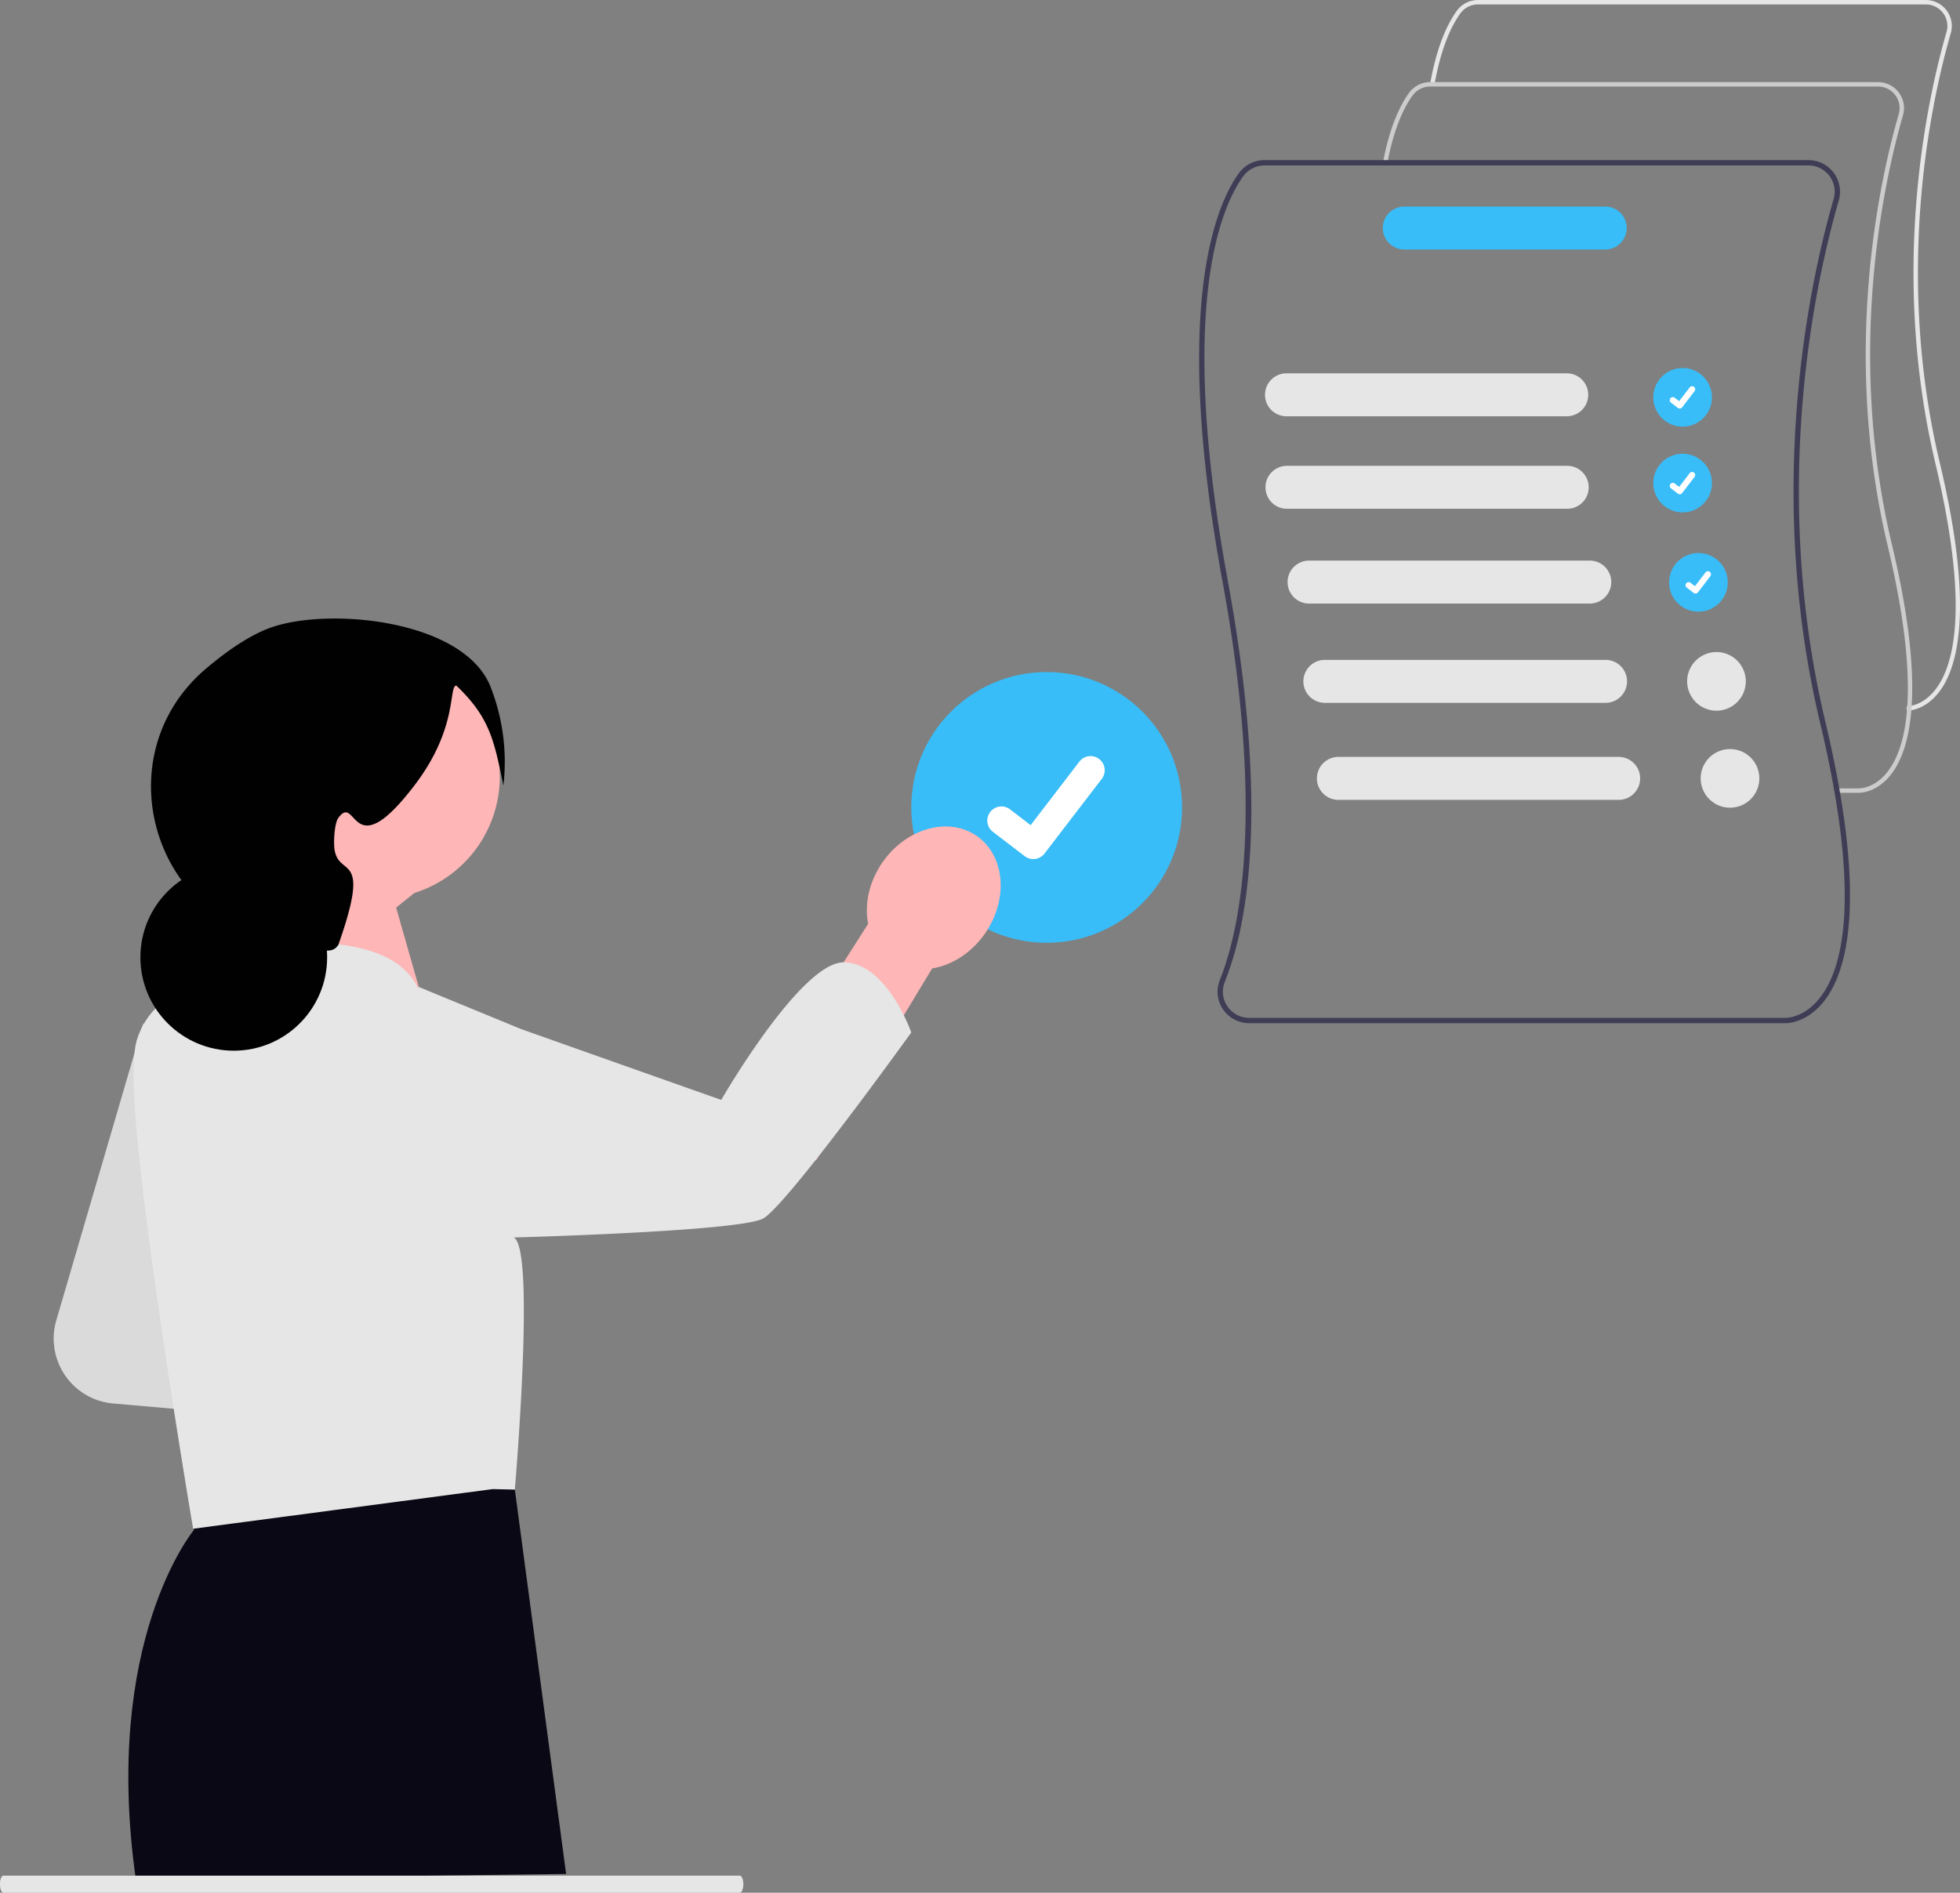 <svg xmlns="http://www.w3.org/2000/svg" width="799.87" height="772.566" viewBox="0 0 799.87 772.566" xmlns:xlink="http://www.w3.org/1999/xlink" role="img" artist="Katerina Limpitsouni" source="https://undraw.co/"><rect x="0" y="0" width="799.87" height="772.566" fill="#808080" stroke="none"/><g transform="translate(-743.752 -145.648)"><circle cx="55.255" cy="55.255" r="55.255" transform="translate(1115.643 419.962)" fill="#38bdf8"/><path d="M437.817,539.519a5.731,5.731,0,0,1-3.448-1.145l-.062-.046-12.985-9.942a5.769,5.769,0,1,1,7.018-9.159l8.411,6.449,19.876-25.922a5.769,5.769,0,0,1,8.088-1.068l-.124.168.127-.165a5.775,5.775,0,0,1,1.068,8.088l-23.379,30.49a5.772,5.772,0,0,1-4.59,2.251Z" transform="translate(727.604 -43.222)" fill="#fff"/><path d="M375.445,239.583,339.974,360.835a26.586,26.586,0,0,0,23.2,33.95l38.706,3.388L375.445,239.583Z" transform="translate(426.766 323.724)" fill="#f2f2f2"/><path d="M375.445,239.583,339.974,360.835a26.586,26.586,0,0,0,23.2,33.95l38.706,3.388L375.445,239.583Z" transform="translate(426.766 323.724)" opacity="0.1"/><path d="M827.435,181.04l-47.446,78.467-22.34-28.3,43.66-68.356c-1.551-7.953.327-17.183,5.878-25.155,9.712-13.948,26.942-18.739,38.486-10.7s13.028,25.86,3.316,39.808c-5.551,7.971-13.556,12.935-21.553,14.24Z" transform="translate(296.726 359.897)" fill="#ffb6b6"/><path d="M415.322,483.036l-5.7,19.378.193,19.649s-37.475,45.073-23.669,142.564l175.591-2.2L540.822,505.55l-125.5-22.514Z" transform="translate(413.04 248.121)" fill="#090814"/><path d="M458.5,71.131a49.8,49.8,0,1,1,64.714,47.519l-7.424,5.982,13.328,46.649-15.531,10.987-49.074-40.894s10.6-13.5,16.287-28.729a49.741,49.741,0,0,1-22.3-41.513Z" transform="translate(389.622 391.497)" fill="#ffb6b6"/><path d="M676.078,199.937C658.5,199.669,626,256.087,626,256.087l-26.7-9.441L544.4,227.208l-42.079-17.319.185,1.272c-.166-.4-.346-.8-.544-1.208-4.424-9.115-17.274-19.84-53.756-17.714L431.024,205.8l-2.336,1.858a52.982,52.982,0,0,0-21.64,3.371c-7.814,3.141-15.627,9-19.323,19.955-1.915,5.65-1.915,17.332-.766,32.173,4.156,53.737,23.524,167.975,23.524,167.975l122.271-16.186,9.02.211s1.072-12.314,2.03-28.439c.594-9.461,1.13-20.2,1.436-30.546.211-7.584.268-14.938.134-21.41-.019-.4-.019-.8-.038-1.207-.364-11.816-1.551-20.376-4.1-21.314,0,0,7.909-.211,19.323-.632,27.577-1.034,75.646-3.352,82.5-7.086,9.69-5.267,60.5-75.952,60.5-75.952s-9.882-28.343-27.481-28.631Z" transform="translate(412.083 338.51)" fill="#e6e6e6"/><path d="M540.308,68.181c-3.761-18.4-5.566-27.829-19.238-40.847-3.245.459.857,17.286-17.031,40.726-26,34.074-23.41,2.832-31.1,13.328-1.669,2.279-2.03,10.5-1.481,13.328,2.168,11.176,15,.263,1.481,38.5-2.011,2.974-4.381,2.251-7.4,2.221-.234,0,1.3-.3-4.443-1.481-2.741-.566-6.577-1.234-11.176-2.009-53.425-9-72.29-76.412-31-111.484,9.4-7.98,18.616-14.027,26.621-16.829,24.112-8.44,79.049-2.954,89.6,24.435a83.887,83.887,0,0,1,5.169,40.106Z" transform="translate(408.879 398.122)" fill="#010102"/><ellipse cx="38.104" cy="38.104" rx="38.104" ry="38.104" transform="translate(801.049 498.308)" fill="#010102"/><path d="M302.041,751.2H1.3c-.776-.138-1.35-1.7-1.3-3.5-.05-1.782.523-3.347,1.3-3.485H302.041c.684.195,1.224,1.449,1.308,3.034C303.458,749.182,302.877,750.943,302.041,751.2Z" transform="translate(743.752 167.016)" fill="#e6e6e6"/><g transform="translate(1233.109 145.648)"><circle cx="11.973" cy="11.973" r="11.973" transform="translate(185.342 150.205)" fill="#38bdf8"/><path d="M765.528,411.457a1.241,1.241,0,0,1-.747-.248l-.013-.01-2.814-2.154a1.25,1.25,0,1,1,1.521-1.985l1.822,1.4,4.307-5.617a1.25,1.25,0,0,1,1.753-.231l-.027.036.028-.036a1.251,1.251,0,0,1,.231,1.753l-5.066,6.607a1.25,1.25,0,0,1-.995.488Z" transform="translate(-569.4 -244.712)" fill="#fff"/><circle cx="11.973" cy="11.973" r="11.973" transform="translate(185.342 185.203)" fill="#38bdf8"/><path d="M765.528,449.457a1.242,1.242,0,0,1-.747-.248l-.013-.01-2.814-2.154a1.25,1.25,0,1,1,1.521-1.985l1.822,1.4,4.307-5.617a1.25,1.25,0,0,1,1.753-.231l-.027.036.028-.036a1.252,1.252,0,0,1,.231,1.753l-5.066,6.607a1.25,1.25,0,0,1-.995.488Z" transform="translate(-569.4 -247.714)" fill="#fff"/><circle cx="11.973" cy="11.973" r="11.973" transform="translate(191.789 225.726)" fill="#38bdf8"/><path d="M772.528,493.457a1.241,1.241,0,0,1-.747-.248l-.013-.01-2.814-2.154a1.25,1.25,0,1,1,1.521-1.985l1.822,1.4,4.307-5.617a1.25,1.25,0,0,1,1.753-.231l-.027.036.027-.036a1.252,1.252,0,0,1,.231,1.753l-5.066,6.607a1.251,1.251,0,0,1-.995.488Z" transform="translate(-569.953 -251.191)" fill="#fff"/><path d="M837.566,505.365c-.1,0-.167,0-.189,0h.189v-1.8h-.145c.284.01,6.087.174,11.433-6.313,7.967-9.668,14.509-33.6.434-92.715-18.925-79.487-3.141-149.71,4.524-176.212a8.8,8.8,0,0,0-8.466-11.235H662.566a8.839,8.839,0,0,0-7.128,3.628c-3.247,4.466-7.7,13.047-10.491,28.562l-1.776-.319c2.849-15.852,7.45-24.685,10.808-29.3a10.648,10.648,0,0,1,8.587-4.372h182.78a10.6,10.6,0,0,1,10.2,13.541c-7.625,26.364-23.328,96.223-4.5,175.293,14.273,59.945,7.411,84.4-.858,94.353C844.732,505.032,838.722,505.365,837.566,505.365Z" transform="translate(-548.792 -215.279)" fill="#e6e6e6"/><path d="M794.136,548.794c-.1,0-.167,0-.189,0l-8.785,0v-1.8l8.83,0c.286.009,6.087.174,11.433-6.313,7.967-9.668,14.509-33.6.434-92.715-18.925-79.487-3.141-149.71,4.524-176.212a8.8,8.8,0,0,0-8.466-11.235H619.136a8.839,8.839,0,0,0-7.128,3.628c-3.247,4.467-7.7,13.047-10.491,28.562l-1.776-.319c2.849-15.852,7.45-24.685,10.808-29.3a10.648,10.648,0,0,1,8.587-4.372h182.78a10.6,10.6,0,0,1,10.2,13.541c-7.625,26.364-23.328,96.223-4.5,175.293,14.273,59.945,7.411,84.4-.858,94.353C801.3,548.462,795.293,548.794,794.136,548.794Z" transform="translate(-524.866 -225.2)" fill="#ccc"/><path d="M808.507,531.482c-22.868-96.031-3.795-180.881,5.471-212.895a12.888,12.888,0,0,0-12.387-16.449H579.6a12.922,12.922,0,0,0-10.426,5.3c-8.961,12.323-27.556,53.187-6.787,166.256,11.107,60.49,10.941,101.732,7.313,128.9-2.036,15.3-5.176,26.128-8.022,33.432l-.3.774a12.562,12.562,0,0,0-.921,4.651,12.741,12.741,0,0,0,4.172,9.578,12.2,12.2,0,0,0,2.92,2.026,12.347,12.347,0,0,0,2.791,1.022,12.6,12.6,0,0,0,3.012.359H791.911c.028,0,.1.009.23.009,1.4,0,8.7-.405,15.325-8.381C817.505,633.978,825.84,604.286,808.507,531.482Zm-2.662,113.106c-6.493,7.884-13.538,7.681-13.879,7.672H573.343a10.717,10.717,0,0,1-8.869-4.706,10.469,10.469,0,0,1-1.483-8.685,9.024,9.024,0,0,1,.405-1.253,134.816,134.816,0,0,0,7.193-25.843c5.195-28.32,6.161-72.021-6.051-138.47-20.611-112.231-2.385-152.478,6.4-164.571a10.758,10.758,0,0,1,8.658-4.4H801.59a10.687,10.687,0,0,1,10.278,13.64c-9.311,32.188-28.477,117.481-5.489,214.018C823.473,603.779,815.525,632.845,805.845,644.588Z" transform="translate(-552.922 -236.793)" fill="#3f3d56"/><path d="M705.36,414.175H590.987a8.767,8.767,0,1,1,0-17.533H705.36a8.767,8.767,0,0,1,0,17.533Z" transform="translate(-555.237 -244.26)" fill="#e6e6e6"/><path d="M705.36,455.175H590.987a8.767,8.767,0,0,1,0-17.533H705.36a8.767,8.767,0,1,1,0,17.533Z" transform="translate(-555.237 -247.5)" fill="#e6e6e6"/><path d="M715.36,497.175H600.987a8.767,8.767,0,1,1,0-17.533H715.36a8.767,8.767,0,1,1,0,17.533Z" transform="translate(-556.027 -250.819)" fill="#e6e6e6"/><path d="M722.36,541.175H607.987a8.767,8.767,0,1,1,0-17.533H722.36a8.767,8.767,0,1,1,0,17.533Z" transform="translate(-556.58 -254.296)" fill="#e6e6e6"/><path d="M725.174,340.265H642.987a8.767,8.767,0,0,1,0-17.533h82.187a8.767,8.767,0,0,1,0,17.533Z" transform="translate(-559.346 -238.42)" fill="#38bdf8"/><circle cx="11.973" cy="11.973" r="11.973" transform="translate(199.157 266.14)" fill="#e6e6e6"/><path d="M728.36,584.175H613.987a8.767,8.767,0,1,1,0-17.533H728.36a8.767,8.767,0,0,1,0,17.533Z" transform="translate(-557.054 -257.693)" fill="#e6e6e6"/><circle cx="11.973" cy="11.973" r="11.973" transform="translate(204.682 305.742)" fill="#e6e6e6"/></g></g></svg>